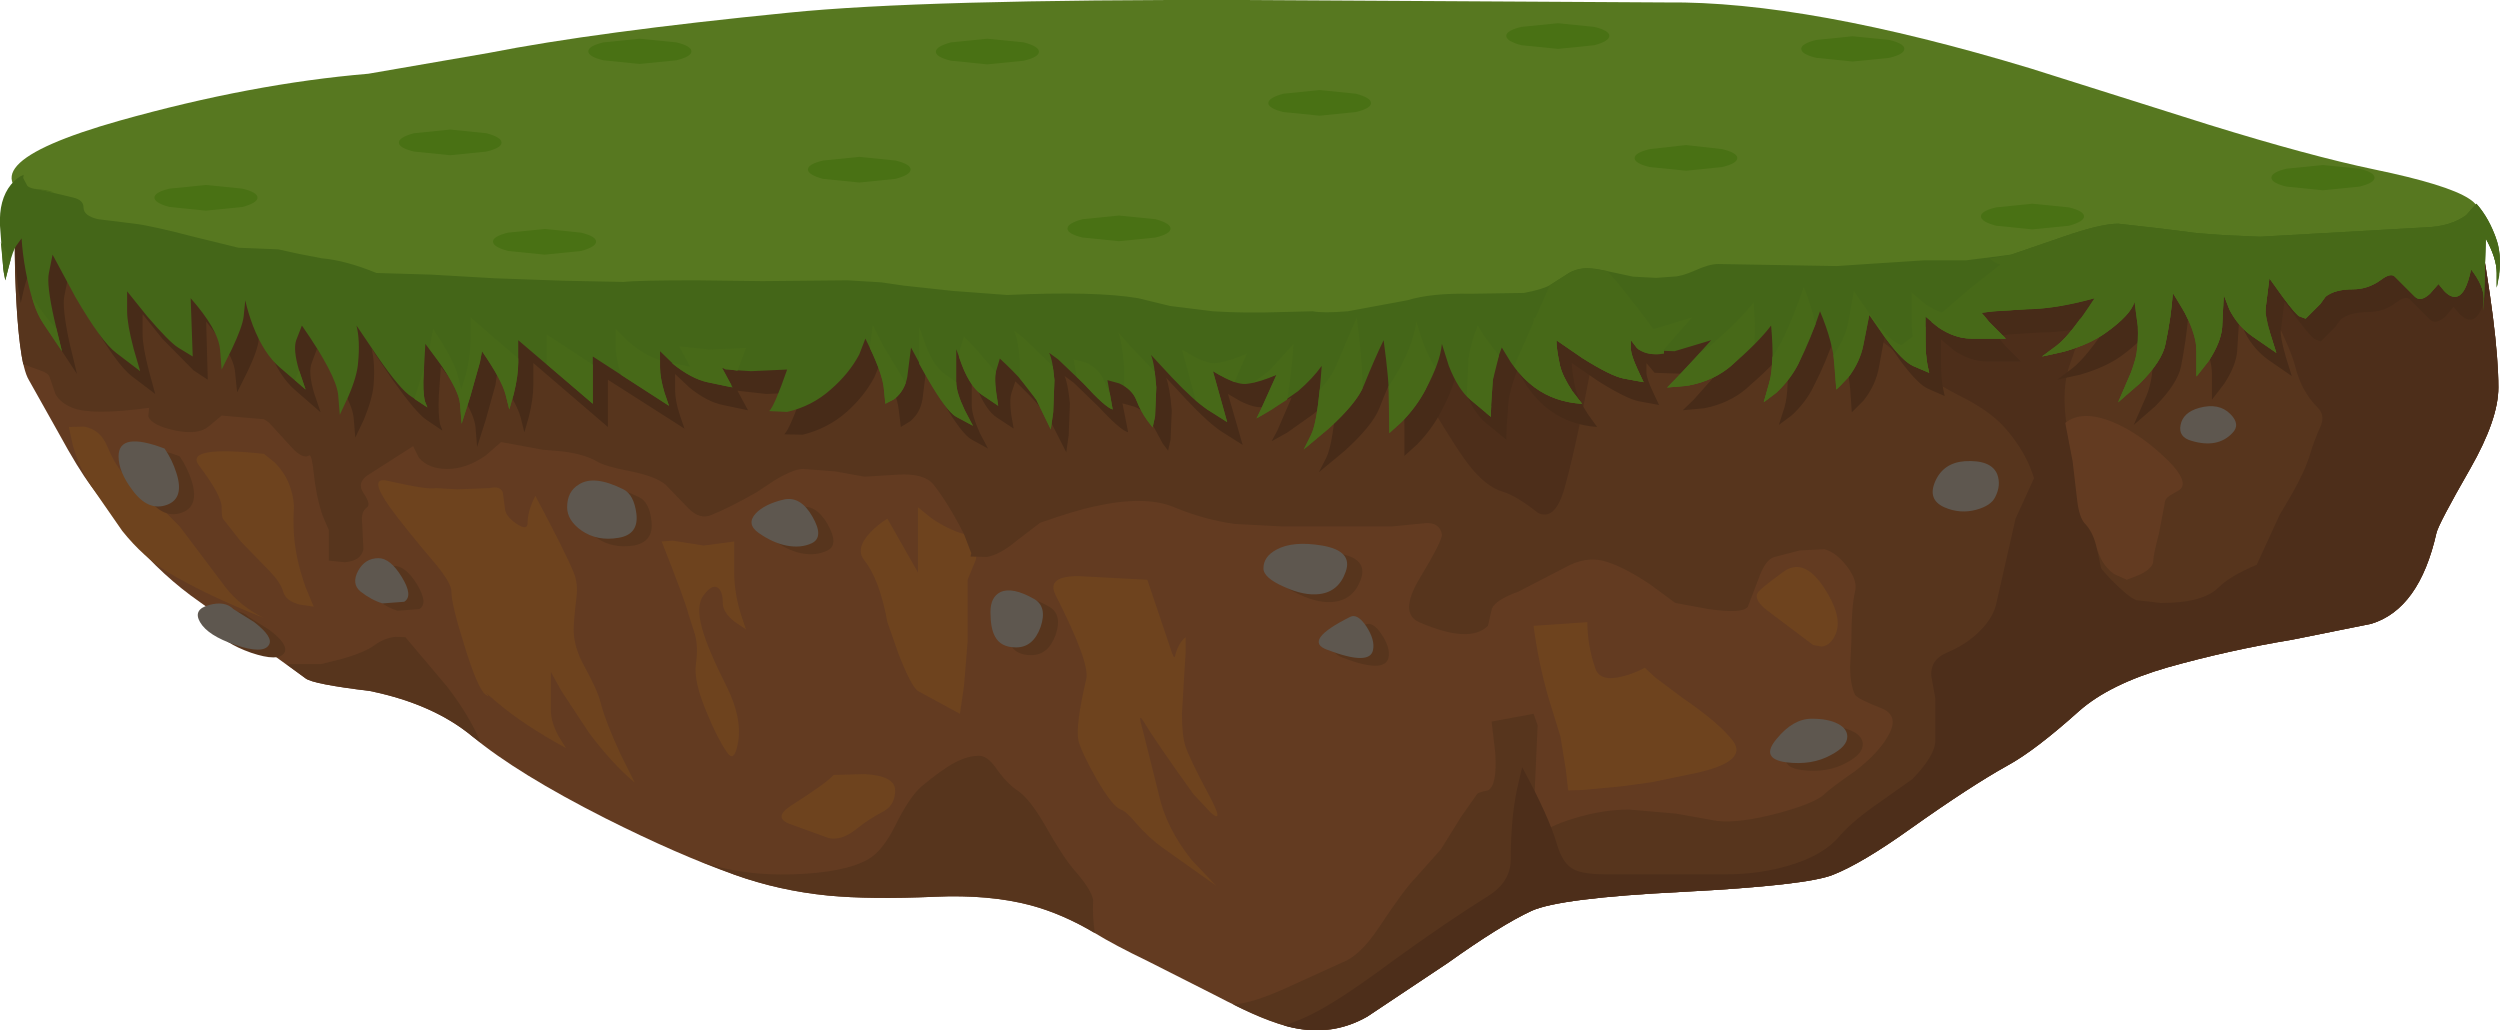 <?xml version="1.0" encoding="UTF-8" standalone="no"?>
<svg xmlns:xlink="http://www.w3.org/1999/xlink" height="126.45px" width="306.8px" xmlns="http://www.w3.org/2000/svg">
  <g transform="matrix(1.0, 0.0, 0.0, 1.0, 0.0, 0.0)">
    <use height="126.45" transform="matrix(1.0, 0.0, 0.0, 1.0, 0.0, 0.0)" width="306.8" xlink:href="#shape0"/>
  </g>
  <defs>
    <g id="shape0" transform="matrix(1.0, 0.0, 0.0, 1.0, 0.0, 0.0)">
      <path d="M303.9 26.15 Q306.6 40.85 306.6 47.55 306.6 51.45 303.15 57.5 299.25 64.3 299.0 65.4 296.9 74.75 291.0 76.55 L281.3 78.5 Q273.45 79.8 266.0 81.9 258.9 83.95 255.15 87.25 249.75 92.1 246.35 93.95 241.85 96.45 234.45 101.7 228.5 105.95 224.95 107.35 221.75 108.65 206.45 109.45 191.35 110.2 187.9 111.8 184.15 113.55 177.7 118.15 L167.8 124.75 Q163.55 127.2 158.6 126.1 155.25 125.35 149.05 122.1 L140.85 117.95 Q136.8 116.0 134.35 114.5 130.4 112.15 126.5 111.1 121.45 109.75 114.7 110.05 106.85 110.4 101.6 109.9 95.6 109.3 90.15 107.35 83.3 104.95 74.25 100.4 63.5 94.95 58.0 90.4 53.2 86.4 45.4 84.8 38.4 83.95 37.5 83.25 L24.55 73.9 Q20.0 70.75 16.2 66.25 L11.15 59.6 Q9.6 57.55 7.2 53.15 L3.55 46.65 Q2.2 44.45 1.85 33.25 L1.8 22.55 55.5 21.65 Q111.4 21.0 122.3 22.1 133.2 23.25 219.65 24.8 L303.9 26.15" fill="#633b21" fill-rule="evenodd" stroke="none"/>
      <path d="M16.9 59.9 L19.5 62.05 22.05 64.6 27.7 72.1 Q29.55 74.45 32.4 75.85 25.35 73.05 20.65 70.25 17.6 68.4 15.0 65.15 L11.15 59.6 Q9.75 57.45 8.95 54.7 L8.45 52.4 10.3 52.35 Q12.3 52.7 13.15 54.75 14.05 56.9 15.05 58.05 L16.9 59.9" fill="#6e431e" fill-rule="evenodd" stroke="none"/>
      <path d="M33.7 56.75 Q35.1 58.15 35.65 59.9 36.15 61.4 36.05 62.65 35.95 64.6 36.15 66.45 36.45 69.1 37.5 72.05 L38.5 74.45 36.8 74.2 Q35.05 73.75 34.75 72.6 34.45 71.5 33.05 70.05 L29.55 66.45 27.35 63.65 Q27.2 63.4 27.2 62.25 27.2 60.8 24.4 57.1 22.6 54.65 32.4 55.7 L33.7 56.75" fill="#6e431e" fill-rule="evenodd" stroke="none"/>
      <path d="M60.1 59.9 Q61.35 59.6 61.7 60.4 L61.95 62.25 Q61.95 63.3 63.35 64.25 64.75 65.2 64.75 64.15 64.75 62.7 65.7 60.85 69.45 67.9 70.4 70.25 70.95 71.6 70.75 73.25 70.4 76.2 70.4 77.25 70.4 79.4 71.7 81.75 73.35 84.75 73.7 86.2 74.3 88.55 76.15 92.55 L77.9 96.05 Q75.1 93.7 72.3 89.95 L68.9 84.8 67.6 82.45 67.6 87.15 Q67.6 88.6 68.55 90.35 L69.45 91.8 Q64.3 89.0 61.0 86.2 L59.6 85.0 Q60.3 85.75 59.6 85.25 58.65 84.6 57.0 79.25 55.4 74.2 55.4 72.6 55.4 71.55 53.4 69.15 49.7 64.8 47.85 62.25 45.15 58.45 47.55 59.0 52.6 60.15 53.5 59.9 L56.1 60.05 60.1 59.9" fill="#6e431e" fill-rule="evenodd" stroke="none"/>
      <path d="M86.35 66.95 L90.1 66.45 90.1 70.25 Q90.1 72.6 90.85 75.15 L91.55 77.25 90.15 76.3 Q88.7 75.15 88.7 74.0 88.7 72.5 88.05 72.1 87.35 71.7 86.35 73.05 85.35 74.35 86.2 77.25 86.9 79.75 89.2 84.3 91.05 88.05 90.6 90.95 90.15 93.75 89.2 92.3 88.0 90.55 86.8 87.6 85.1 83.65 85.4 81.5 85.7 79.45 85.3 77.9 L84.5 75.4 Q84.0 73.5 81.2 66.45 L82.55 66.35 86.35 66.95" fill="#6e431e" fill-rule="evenodd" stroke="none"/>
      <path d="M108.9 63.65 L112.65 70.25 112.65 62.25 114.25 63.55 Q116.25 64.95 118.3 65.55 120.35 66.1 119.75 68.7 L118.75 71.15 118.75 78.7 118.3 84.2 117.8 87.6 112.65 84.8 Q111.8 84.2 110.25 80.2 L108.9 76.35 Q107.95 71.15 106.1 68.8 104.9 67.35 106.8 65.35 107.75 64.35 108.9 63.65" fill="#6e431e" fill-rule="evenodd" stroke="none"/>
      <path d="M102.3 95.1 L106.1 95.0 Q109.85 95.2 109.85 97.0 109.85 98.7 108.55 99.5 106.55 100.55 105.15 101.7 103.3 103.2 101.7 102.85 L97.15 101.2 Q94.7 100.4 97.1 98.85 101.5 96.05 102.3 95.1" fill="#6e431e" fill-rule="evenodd" stroke="none"/>
      <path d="M129.55 73.05 Q128.35 70.7 132.35 70.7 L140.8 71.15 143.65 79.6 Q144.1 81.05 144.2 80.5 144.6 78.9 145.5 78.2 L145.5 80.1 145.3 83.3 145.05 87.6 Q145.05 90.2 145.45 91.5 145.95 93.05 148.3 97.45 150.35 101.25 148.6 99.75 L146.45 97.45 Q141.75 90.9 140.35 88.55 139.55 87.25 140.25 89.65 L142.2 97.45 Q143.1 101.6 146.25 105.55 L149.25 108.7 142.7 104.05 Q140.95 102.8 139.4 101.0 138.2 99.55 137.55 99.35 136.55 99.0 134.6 95.65 132.8 92.5 132.35 90.9 131.95 89.15 133.3 83.35 133.8 81.4 129.55 73.05" fill="#6e431e" fill-rule="evenodd" stroke="none"/>
      <path d="M195.75 81.95 Q196.3 83.75 199.15 83.0 200.55 82.65 201.85 81.95 L203.15 83.15 206.55 85.7 Q210.95 88.7 212.65 90.9 214.75 93.65 207.0 95.1 L202.65 96.0 199.0 96.5 194.15 96.95 192.45 97.0 192.15 94.4 191.5 90.4 190.05 85.7 Q188.8 81.4 188.2 76.8 L194.8 76.35 Q194.8 79.15 195.75 81.95" fill="#6e431e" fill-rule="evenodd" stroke="none"/>
      <path d="M218.75 70.25 Q221.3 68.3 223.8 72.05 226.15 75.6 225.3 77.75 224.7 79.2 223.55 79.35 L222.5 79.15 216.85 74.9 Q215.2 73.6 215.7 72.75 216.0 72.25 218.75 70.25" fill="#6e431e" fill-rule="evenodd" stroke="none"/>
      <path d="M303.9 26.15 Q306.6 40.85 306.6 47.55 306.6 51.45 303.15 57.5 299.25 64.3 299.0 65.4 296.9 74.75 291.0 76.55 L281.3 78.5 Q273.45 79.8 266.0 81.9 258.9 83.95 255.15 87.25 249.75 92.1 246.35 93.95 241.85 96.45 234.45 101.7 228.5 105.95 224.95 107.35 221.75 108.65 206.45 109.45 191.35 110.2 187.9 111.8 184.15 113.55 177.7 118.15 L167.8 124.75 Q163.95 126.95 159.65 126.3 156.3 125.8 151.3 123.25 153.55 123.2 158.05 121.15 L164.75 118.1 Q166.9 117.3 169.2 113.85 172.35 109.1 173.65 107.8 L176.85 104.2 179.3 100.25 181.3 97.4 Q181.55 97.2 182.6 97.0 183.75 96.4 183.5 92.4 L183.05 88.55 188.2 87.6 188.7 89.0 188.35 96.85 Q187.9 103.45 188.7 102.6 189.85 101.45 193.1 100.45 196.65 99.35 199.95 99.35 L205.7 99.85 210.75 100.75 Q213.45 101.05 218.2 99.8 222.8 98.55 223.9 97.45 224.6 96.75 227.7 94.6 230.75 92.25 231.9 89.95 233.0 87.75 230.85 86.9 227.9 85.75 227.65 85.25 227.05 84.05 227.05 81.8 L227.2 78.7 Q227.2 74.45 227.65 72.6 228.0 71.25 226.65 69.5 225.35 67.8 223.9 67.4 L220.85 67.55 217.8 68.35 Q216.65 68.6 215.8 71.05 L214.5 74.45 Q213.9 75.35 209.7 74.75 L205.6 74.0 202.55 71.75 Q199.05 69.4 196.65 68.8 194.45 68.3 192.05 69.65 L186.35 72.6 Q183.3 73.7 183.05 74.85 L182.6 76.8 Q180.35 79.05 174.15 76.35 171.7 75.25 174.15 71.1 177.1 66.2 176.95 65.55 176.65 64.1 174.95 64.2 L170.85 64.6 157.25 64.6 151.55 64.3 Q147.85 63.8 144.1 62.25 140.55 60.75 134.3 62.15 132.1 62.6 127.65 64.15 L124.9 66.25 Q122.7 68.1 121.1 68.35 L119.1 68.3 119.2 67.9 118.3 65.55 Q116.4 61.8 114.55 59.45 113.4 58.05 110.15 58.25 L106.1 58.5 102.5 57.85 98.55 57.55 Q97.4 57.55 95.05 58.95 L92.95 60.35 Q89.65 62.25 87.3 63.2 85.9 63.8 84.5 62.4 L81.65 59.45 Q80.4 58.45 77.45 57.85 74.25 57.25 73.2 56.6 71.75 55.75 69.05 55.4 L66.65 55.2 61.5 54.25 59.6 55.9 Q57.25 57.55 54.9 57.55 52.55 57.55 51.4 56.15 L50.7 54.75 45.55 58.05 Q43.65 59.1 44.6 60.5 45.55 61.9 45.05 62.25 44.25 62.8 44.45 64.3 L44.6 67.4 Q44.3 68.85 42.3 69.0 L40.35 68.8 40.35 65.05 39.6 63.3 Q38.8 60.95 38.5 58.05 38.25 55.7 37.95 55.9 37.1 56.4 35.65 54.75 L33.0 51.85 32.4 51.45 27.2 51.0 25.65 52.3 Q24.4 53.4 21.6 52.85 18.65 52.25 18.2 51.1 L18.3 50.05 Q11.25 51.0 8.9 50.05 7.4 49.45 6.8 48.35 L6.1 46.3 Q5.95 45.8 5.05 45.5 L2.85 44.7 Q2.0 40.75 1.8 31.25 L1.8 22.55 55.5 21.65 Q111.4 21.0 122.3 22.1 133.2 23.25 219.65 24.8 L303.9 26.15" fill="#57351d" fill-rule="evenodd" stroke="none"/>
      <path d="M37.5 83.25 L35.15 81.5 39.4 81.5 42.0 80.85 Q44.8 80.05 46.0 79.15 47.15 78.3 48.55 78.15 L49.75 78.2 54.9 84.3 Q57.65 87.9 59.0 91.15 L58.0 90.4 Q53.2 86.4 45.4 84.8 38.4 83.95 37.5 83.25" fill="#57351d" fill-rule="evenodd" stroke="none"/>
      <path d="M120.15 92.75 Q121.15 92.75 122.15 94.15 123.55 96.15 124.85 97.0 126.35 98.0 128.2 101.2 130.45 105.2 131.9 106.85 133.95 109.2 134.15 110.45 134.05 112.35 134.35 114.5 130.4 112.15 126.5 111.1 121.45 109.75 114.7 110.05 106.85 110.4 101.6 109.9 95.6 109.3 90.15 107.35 L85.0 105.35 Q90.35 107.5 97.25 107.3 103.65 107.1 106.55 105.45 108.3 104.45 109.85 101.35 111.6 97.8 113.1 96.5 115.55 94.45 117.15 93.6 118.75 92.75 120.15 92.75" fill="#57351d" fill-rule="evenodd" stroke="none"/>
      <path d="M303.9 26.15 Q306.6 40.85 306.6 47.55 306.6 51.45 303.15 57.5 299.25 64.3 299.0 65.4 296.9 74.75 291.0 76.55 L281.3 78.5 Q273.45 79.8 266.0 81.9 258.9 83.95 255.15 87.25 249.75 92.1 246.35 93.95 241.85 96.45 234.45 101.7 228.5 105.95 224.95 107.35 221.75 108.65 206.45 109.45 191.35 110.2 187.9 111.8 184.15 113.55 177.7 118.15 L167.8 124.75 Q163.15 127.4 157.55 125.85 160.25 125.05 163.5 123.05 166.25 121.4 171.3 117.65 177.45 113.2 182.95 109.75 185.4 108.05 185.4 105.45 185.4 99.95 186.35 96.05 L186.8 94.15 Q190.1 100.25 191.05 103.55 191.75 105.95 193.05 106.65 194.2 107.3 197.15 107.3 L211.7 107.3 Q215.95 107.3 219.6 106.2 223.8 104.95 225.75 102.6 227.4 100.7 230.75 98.4 L234.7 95.6 Q237.5 92.7 237.5 90.9 L237.5 85.7 237.0 82.9 Q236.9 80.95 238.9 80.1 241.4 79.05 243.0 77.4 244.65 75.75 245.0 74.0 L247.35 63.65 249.7 58.5 253.35 63.8 Q257.35 69.4 259.1 71.15 261.1 73.2 262.15 73.65 L265.2 74.0 Q270.35 74.0 272.25 72.1 273.65 70.7 276.95 69.3 L279.75 63.2 281.25 60.65 Q282.9 57.75 283.5 55.7 284.0 54.05 284.85 52.15 285.3 50.9 284.45 50.05 282.4 48.0 281.65 44.9 281.15 43.0 279.3 39.25 L277.9 35.95 279.3 34.55 Q280.95 33.15 282.1 33.15 283.3 33.15 291.75 29.9 L299.95 26.6 300.25 26.1 303.9 26.15" fill="#4d2e1a" fill-rule="evenodd" stroke="none"/>
      <path d="M196.65 37.35 Q193.85 53.35 192.0 59.9 190.85 63.95 188.75 62.95 186.1 60.85 184.45 60.35 182.3 59.75 180.1 56.85 179.0 55.45 176.0 50.5 174.05 47.25 169.75 45.5 166.55 44.2 159.6 43.0 154.6 42.15 175.15 39.65 L196.65 37.35 208.0 31.0 Q220.55 24.45 226.7 23.3 232.8 22.15 241.0 23.6 245.35 24.35 251.1 25.65 253.95 25.95 256.0 28.85 257.7 31.25 257.7 33.15 257.7 34.25 256.5 37.6 L253.95 44.9 Q252.75 48.45 254.0 54.35 L257.25 66.95 Q258.7 73.1 258.1 75.1 L257.55 75.85 257.25 75.85 253.75 70.0 Q250.2 63.9 250.2 62.7 250.2 57.15 245.95 52.4 244.15 50.4 240.55 48.6 236.25 46.45 232.35 43.0 227.4 38.65 218.2 37.7 214.6 37.35 196.65 37.35" fill="#4d2e1a" fill-rule="evenodd" stroke="none"/>
      <path d="M163.8 73.85 Q161.9 74.1 159.45 72.95 156.95 71.85 156.95 70.7 156.95 69.25 158.55 68.4 160.55 67.3 164.15 67.9 167.95 68.5 167.0 71.1 166.15 73.5 163.8 73.85" fill="#57351d" fill-rule="evenodd" stroke="none"/>
      <path d="M167.55 76.65 Q168.45 76.2 169.55 77.85 170.65 79.5 170.4 80.7 169.95 82.7 164.75 80.7 161.75 79.55 167.55 76.65" fill="#57351d" fill-rule="evenodd" stroke="none"/>
      <path d="M247.0 59.15 Q247.5 60.45 246.75 61.95 246.2 63.05 244.45 63.5 L240.5 63.2 Q238.35 62.25 239.4 60.0 240.4 57.7 243.0 57.55 246.25 57.35 247.0 59.15" fill="#57351d" fill-rule="evenodd" stroke="none"/>
      <path d="M271.8 51.0 Q274.15 50.35 275.55 51.75 276.9 53.05 275.85 54.1 274.0 56.0 270.85 55.05 269.15 54.6 269.45 53.05 269.8 51.5 271.8 51.0" fill="#57351d" fill-rule="evenodd" stroke="none"/>
      <path d="M123.95 79.05 Q123.45 78.05 123.45 76.0 123.45 74.2 124.7 73.6 126.15 72.95 128.75 74.45 130.4 75.4 129.55 77.9 128.65 80.4 126.55 80.4 124.65 80.4 123.95 79.05" fill="#57351d" fill-rule="evenodd" stroke="none"/>
      <path d="M98.1 62.25 Q100.1 61.8 101.55 64.3 103.0 66.85 101.55 67.55 100.15 68.25 98.35 67.9 96.65 67.55 94.95 66.3 93.45 65.2 94.65 63.95 95.7 62.8 98.1 62.25" fill="#57351d" fill-rule="evenodd" stroke="none"/>
      <path d="M78.4 61.0 Q79.7 61.6 79.95 63.95 80.25 66.5 77.75 66.95 75.15 67.35 73.2 66.0 71.5 64.75 71.5 63.2 71.5 61.25 72.95 60.4 74.8 59.2 78.4 61.0" fill="#57351d" fill-rule="evenodd" stroke="none"/>
      <path d="M30.5 75.7 L33.05 77.3 Q35.45 79.1 34.9 80.1 34.2 81.25 30.8 80.1 27.4 78.9 26.45 77.25 25.55 75.75 27.55 75.2 29.5 74.7 30.5 75.7" fill="#57351d" fill-rule="evenodd" stroke="none"/>
      <path d="M48.35 69.45 Q49.8 69.45 51.2 71.75 52.6 74.1 51.45 74.75 L48.8 74.95 Q47.45 74.55 46.15 73.5 45.0 72.55 45.85 71.0 46.7 69.45 48.35 69.45" fill="#57351d" fill-rule="evenodd" stroke="none"/>
      <path d="M22.05 56.0 Q23.0 57.4 23.5 58.95 24.5 62.1 22.35 62.9 20.1 63.75 18.1 61.1 16.4 58.85 16.4 56.95 16.4 53.85 22.05 56.0" fill="#57351d" fill-rule="evenodd" stroke="none"/>
      <path d="M224.2 89.15 Q226.3 89.15 227.45 89.8 228.6 90.4 228.6 91.35 228.6 92.55 226.6 93.6 224.25 94.9 221.1 94.5 217.9 94.05 219.95 91.6 221.95 89.15 224.2 89.15" fill="#57351d" fill-rule="evenodd" stroke="none"/>
      <path d="M161.95 72.9 Q160.05 73.15 157.55 72.0 155.05 70.9 155.05 69.75 155.05 68.3 156.65 67.45 158.65 66.35 162.25 66.95 166.05 67.6 165.15 70.15 164.3 72.6 161.95 72.9" fill="#5e574f" fill-rule="evenodd" stroke="none"/>
      <path d="M165.7 75.7 Q166.6 75.25 167.7 76.9 168.75 78.55 168.5 79.75 168.15 81.75 162.9 79.75 159.8 78.65 165.7 75.7" fill="#5e574f" fill-rule="evenodd" stroke="none"/>
      <path d="M241.1 56.6 Q244.35 56.4 245.1 58.2 245.6 59.55 244.85 61.0 244.35 62.05 242.55 62.55 240.55 63.1 238.6 62.25 236.5 61.3 237.5 59.05 238.5 56.8 241.1 56.6" fill="#5e574f" fill-rule="evenodd" stroke="none"/>
      <path d="M269.9 50.05 Q272.3 49.4 273.7 50.8 275.0 52.1 273.95 53.15 272.15 55.05 268.95 54.1 267.3 53.65 267.6 52.15 267.9 50.6 269.9 50.05" fill="#5e574f" fill-rule="evenodd" stroke="none"/>
      <path d="M122.1 78.1 Q121.55 77.1 121.55 75.1 121.55 73.25 122.8 72.65 124.25 72.0 126.9 73.5 128.55 74.45 127.7 76.95 126.8 79.45 124.7 79.45 122.8 79.45 122.1 78.1" fill="#5e574f" fill-rule="evenodd" stroke="none"/>
      <path d="M96.2 61.3 Q98.25 60.85 99.7 63.4 101.15 65.9 99.65 66.65 98.3 67.3 96.5 66.95 94.8 66.6 93.1 65.4 91.55 64.3 92.75 63.0 93.85 61.85 96.2 61.3" fill="#5e574f" fill-rule="evenodd" stroke="none"/>
      <path d="M76.5 60.05 Q77.8 60.7 78.1 63.05 78.4 65.6 75.9 66.0 73.3 66.45 71.35 65.1 69.6 63.85 69.6 62.25 69.6 60.3 71.05 59.45 72.9 58.25 76.5 60.05" fill="#5e574f" fill-rule="evenodd" stroke="none"/>
      <path d="M28.65 74.75 L31.2 76.35 Q33.6 78.2 33.0 79.15 32.3 80.3 28.9 79.15 25.5 78.0 24.55 76.35 23.65 74.8 25.65 74.25 27.6 73.7 28.65 74.75" fill="#5e574f" fill-rule="evenodd" stroke="none"/>
      <path d="M46.45 68.5 Q47.9 68.5 49.3 70.8 50.75 73.15 49.6 73.85 L46.95 74.05 Q45.6 73.65 44.25 72.6 43.1 71.65 43.95 70.05 44.8 68.5 46.45 68.5" fill="#5e574f" fill-rule="evenodd" stroke="none"/>
      <path d="M20.2 55.05 Q21.15 56.45 21.65 58.05 22.65 61.15 20.5 61.95 18.2 62.8 16.25 60.15 14.55 57.9 14.55 56.0 14.55 52.9 20.2 55.05" fill="#5e574f" fill-rule="evenodd" stroke="none"/>
      <path d="M222.35 88.2 Q224.4 88.2 225.6 88.85 226.7 89.45 226.7 90.4 226.7 91.6 224.7 92.65 222.35 93.95 219.2 93.55 215.95 93.1 218.05 90.65 220.05 88.2 222.35 88.2" fill="#5e574f" fill-rule="evenodd" stroke="none"/>
      <path d="M254.9 61.3 L254.35 56.6 253.45 51.9 Q255.5 50.25 259.3 51.8 262.75 53.25 266.15 56.6 268.65 59.15 267.5 60.1 L266.3 60.8 Q265.65 61.2 265.65 61.8 L264.95 65.45 Q264.25 68.15 264.25 68.8 264.25 69.7 262.65 70.5 L261.0 71.15 259.45 70.45 Q257.8 69.3 257.25 66.95 256.8 65.25 255.9 64.3 255.15 63.55 254.9 61.3" fill="#633b21" fill-rule="evenodd" stroke="none"/>
      <path d="M96.85 1.55 Q113.15 -0.1 152.7 0.0 L204.5 0.3 Q221.75 0.1 249.2 8.4 L271.05 15.3 Q283.5 19.15 291.4 20.8 309.25 24.5 302.05 27.7 295.55 30.6 278.15 30.6 L247.45 32.5 213.25 35.05 174.85 38.65 Q150.95 41.1 135.85 39.5 L105.4 36.75 79.6 35.95 Q62.5 35.95 41.6 33.3 17.2 30.15 5.35 25.25 -5.8 20.6 14.7 14.8 30.9 10.25 45.2 9.05 L59.95 6.5 Q73.15 3.9 96.85 1.55" fill="#577820" fill-rule="evenodd" stroke="none"/>
      <path d="M83.0 5.2 Q84.85 5.65 84.85 6.3 84.85 6.95 83.0 7.4 L78.5 7.85 74.05 7.4 Q72.2 6.95 72.2 6.3 72.2 5.65 74.05 5.2 L78.5 4.75 83.0 5.2" fill="#497114" fill-rule="evenodd" stroke="none"/>
      <path d="M31.6 24.25 Q31.6 24.9 29.75 25.4 L25.25 25.85 20.8 25.4 Q18.95 24.9 18.95 24.25 18.95 23.6 20.8 23.15 L25.25 22.7 29.75 23.15 Q31.6 23.6 31.6 24.25" fill="#497114" fill-rule="evenodd" stroke="none"/>
      <path d="M121.15 4.75 L125.65 5.2 Q127.5 5.7 127.5 6.35 127.5 7.0 125.65 7.45 L121.15 7.9 116.7 7.45 Q114.85 7.0 114.85 6.35 114.85 5.7 116.7 5.2 L121.15 4.75" fill="#497114" fill-rule="evenodd" stroke="none"/>
      <path d="M111.75 20.8 Q111.75 21.45 109.9 21.95 L105.45 22.4 101.0 21.95 Q99.15 21.45 99.15 20.8 99.15 20.15 101.0 19.7 L105.45 19.25 109.9 19.7 Q111.75 20.15 111.75 20.8" fill="#497114" fill-rule="evenodd" stroke="none"/>
      <path d="M161.95 11.05 L166.4 11.5 Q168.25 12.0 168.25 12.65 168.25 13.3 166.4 13.75 L161.95 14.2 157.5 13.75 Q155.65 13.3 155.65 12.65 155.65 12.0 157.5 11.5 L161.95 11.05" fill="#497114" fill-rule="evenodd" stroke="none"/>
      <path d="M61.55 17.5 Q61.55 18.15 59.7 18.6 L55.25 19.05 50.8 18.6 Q48.95 18.15 48.95 17.5 48.95 16.85 50.8 16.35 L55.25 15.9 59.7 16.35 Q61.55 16.85 61.55 17.5" fill="#497114" fill-rule="evenodd" stroke="none"/>
      <path d="M73.15 29.65 Q73.15 30.3 71.3 30.8 L66.85 31.25 62.35 30.8 Q60.5 30.3 60.5 29.65 60.5 29.0 62.35 28.55 L66.85 28.1 71.3 28.55 Q73.15 29.0 73.15 29.65" fill="#497114" fill-rule="evenodd" stroke="none"/>
      <path d="M143.65 28.05 Q143.65 28.7 141.8 29.15 L137.3 29.6 132.85 29.15 Q131.0 28.7 131.0 28.05 131.0 27.4 132.85 26.9 L137.3 26.45 141.8 26.9 Q143.65 27.4 143.65 28.05" fill="#497114" fill-rule="evenodd" stroke="none"/>
      <path d="M255.75 26.55 Q255.75 27.2 253.9 27.7 L249.4 28.15 244.95 27.7 Q243.1 27.2 243.1 26.55 243.1 25.9 244.95 25.45 L249.4 25.0 253.9 25.45 Q255.75 25.9 255.75 26.55" fill="#497114" fill-rule="evenodd" stroke="none"/>
      <path d="M233.7 6.0 Q233.7 6.65 231.85 7.1 L227.35 7.55 222.9 7.1 Q221.05 6.65 221.05 6.0 221.05 5.35 222.9 4.9 L227.35 4.45 231.85 4.9 Q233.7 5.35 233.7 6.0" fill="#497114" fill-rule="evenodd" stroke="none"/>
      <path d="M285.05 20.25 L289.55 20.7 Q291.4 21.15 291.4 21.8 291.4 22.45 289.55 22.9 L285.05 23.35 280.6 22.9 Q278.75 22.45 278.75 21.8 278.75 21.15 280.6 20.7 L285.05 20.25" fill="#497114" fill-rule="evenodd" stroke="none"/>
      <path d="M202.45 18.3 L206.9 17.8 211.35 18.3 Q213.2 18.75 213.2 19.4 213.2 20.05 211.35 20.5 L206.9 20.95 202.45 20.5 Q200.6 20.05 200.6 19.4 200.6 18.75 202.45 18.3" fill="#497114" fill-rule="evenodd" stroke="none"/>
      <path d="M197.5 4.4 Q197.5 5.05 195.65 5.55 L191.2 6.0 186.7 5.55 Q184.85 5.05 184.85 4.4 184.85 3.75 186.7 3.3 L191.2 2.85 195.65 3.3 Q197.5 3.75 197.5 4.4" fill="#497114" fill-rule="evenodd" stroke="none"/>
      <path d="M304.45 29.25 L305.55 36.5 305.15 35.85 Q304.45 39.0 303.35 39.2 302.65 39.35 301.8 38.5 L301.1 37.65 300.1 38.85 Q298.9 39.9 298.2 39.2 L295.75 36.75 Q295.25 36.25 294.1 37.1 292.55 38.3 290.6 38.3 288.4 38.3 287.25 39.2 L286.6 40.1 284.8 41.9 284.15 41.65 Q283.75 41.55 282.0 39.25 L280.35 37.0 279.9 40.55 Q279.8 41.25 280.5 43.75 L281.25 46.15 278.35 44.15 Q276.55 42.85 275.5 40.8 L274.8 39.0 274.55 43.0 Q274.45 44.8 272.95 47.1 L271.45 49.05 271.45 45.9 Q271.45 43.95 270.0 41.15 L268.55 38.75 Q268.3 41.65 267.65 45.0 267.2 47.1 264.5 49.85 L261.85 52.15 263.4 48.6 Q264.35 46.35 264.2 42.9 L263.85 39.9 Q263.4 41.45 260.3 43.7 258.35 45.1 255.2 46.0 L252.45 46.6 254.25 45.25 Q256.05 43.9 258.95 39.45 254.05 40.8 250.45 40.8 L246.45 41.05 245.1 41.25 246.0 42.35 248.0 44.35 243.75 44.35 Q241.8 44.35 239.8 43.0 L238.2 41.65 238.2 44.55 Q238.2 46.35 238.45 47.65 L238.65 48.6 236.6 47.7 Q235.35 47.15 233.2 44.25 L231.25 41.45 230.6 45.0 Q230.2 47.25 228.7 49.15 L227.25 50.6 227.05 47.7 Q226.8 44.8 225.25 41.0 224.15 44.35 222.55 47.45 221.6 49.4 219.85 51.0 L218.3 52.15 219.0 49.95 Q219.65 47.7 219.2 42.8 217.65 44.8 214.3 47.7 212.2 49.5 209.15 50.1 L206.5 50.35 207.85 49.05 211.85 44.55 207.4 45.9 203.05 45.75 202.05 44.55 202.05 45.7 Q202.05 46.4 202.85 48.1 L203.6 49.7 201.15 49.25 Q199.6 48.95 196.1 46.75 L192.9 44.55 Q192.9 45.7 193.35 47.7 193.65 48.95 194.85 50.8 L196.0 52.4 Q192.65 52.15 190.2 50.35 188.65 49.25 187.3 47.25 L186.2 45.45 Q185.3 47.7 185.1 49.5 L184.9 52.4 184.85 53.95 182.4 51.95 Q180.85 50.7 179.7 47.75 L178.85 45.0 Q178.6 47.25 176.8 50.6 175.7 52.7 173.9 54.55 L172.35 55.95 172.35 52.4 Q172.35 49.7 171.7 44.55 170.55 46.8 169.25 50.15 168.4 52.25 165.05 55.3 L161.85 57.95 162.75 56.2 Q163.65 54.4 164.1 47.7 163.0 49.25 161.2 50.8 L157.95 53.1 156.05 54.15 156.75 52.85 158.5 48.8 Q156.5 49.7 154.95 49.95 154.0 50.1 152.25 49.25 L150.7 48.35 152.5 54.6 150.05 53.05 Q148.5 52.1 145.65 49.1 L143.1 46.35 Q143.55 47.45 143.8 50.35 L143.65 53.95 143.35 55.3 142.7 54.45 141.35 51.95 Q140.8 50.55 139.2 49.9 L137.75 49.5 138.45 53.05 Q137.55 52.85 134.85 49.95 L131.75 46.95 130.65 46.15 Q131.05 47.05 131.3 49.5 L131.15 53.4 130.85 55.5 129.05 51.95 Q127.95 49.95 124.6 46.8 L124.15 48.15 Q123.85 49.0 124.1 50.9 L124.4 52.6 122.35 51.25 Q121.1 50.45 120.05 48.0 L119.25 45.7 119.25 49.7 Q119.25 50.95 120.25 53.15 L121.25 55.05 119.25 53.95 Q118.0 53.25 115.7 49.3 L113.65 45.45 113.2 49.05 Q112.9 50.7 111.7 51.7 L110.55 52.4 110.3 50.35 Q110.1 48.35 108.1 44.35 L107.3 46.3 Q106.05 48.65 103.85 50.6 101.55 52.6 98.5 53.35 L96.25 53.3 Q96.95 52.6 98.5 48.15 L94.05 48.35 90.5 47.95 91.8 50.35 88.7 49.7 Q86.75 49.3 84.6 47.55 L82.85 45.9 82.85 47.9 Q82.85 49.2 83.45 51.0 L84.0 52.6 74.6 46.6 74.6 52.4 65.45 44.55 65.45 47.25 Q65.45 48.95 64.9 51.15 L64.35 53.05 63.9 51.25 Q63.45 49.5 61.0 45.9 L60.8 47.25 59.6 51.55 58.55 54.85 58.35 52.4 Q58.1 49.95 54.1 45.0 L53.85 48.6 Q53.75 50.8 54.0 52.05 L54.3 52.85 52.3 51.5 Q51.05 50.65 48.2 46.65 L45.6 42.8 Q46.05 44.55 45.85 47.25 45.7 48.95 44.65 51.5 L43.6 53.7 43.4 51.25 Q43.15 48.8 38.9 42.8 L38.25 44.55 Q37.8 45.7 38.55 48.25 L39.35 50.6 36.25 47.9 Q34.3 46.25 32.95 42.8 32.3 41.05 32.0 39.65 L31.75 41.65 Q31.65 42.95 30.35 45.65 L29.1 48.15 28.85 45.7 Q28.75 44.15 27.0 41.65 L25.3 39.45 25.5 46.6 23.75 45.45 19.95 41.6 17.5 38.55 17.5 41.0 Q17.5 42.55 18.3 45.6 L19.05 48.35 16.15 46.15 Q14.35 44.75 11.15 39.3 L8.35 34.1 7.9 36.3 Q7.6 37.7 8.5 41.95 L9.45 45.9 7.25 42.55 Q5.85 40.45 5.05 36.05 4.65 33.9 4.55 32.1 L3.9 32.95 Q3.45 33.5 2.95 35.4 L2.55 37.2 2.3 35.8 Q2.0 33.7 1.85 30.5 1.75 27.3 3.25 25.45 L4.75 24.25 4.75 24.7 Q4.8 25.2 5.2 25.6 L6.65 26.05 8.55 26.5 10.85 27.05 Q12.15 27.35 12.15 28.3 12.15 29.3 13.95 29.7 L18.4 30.3 25.85 31.9 31.1 33.2 36.0 33.4 38.5 34.0 41.35 34.55 Q44.25 34.75 48.05 36.3 L50.25 36.35 54.75 36.55 58.65 36.85 62.55 37.0 71.0 37.3 78.4 37.45 87.35 37.2 95.4 37.3 105.85 37.2 110.0 37.5 112.75 37.9 118.8 38.55 125.5 39.0 Q136.35 38.5 141.55 39.45 L145.45 40.4 150.7 41.0 Q154.6 41.25 158.95 41.1 L163.0 41.0 Q164.15 41.25 167.3 41.0 171.2 40.7 174.6 39.65 177.5 38.75 182.3 38.9 187.6 39.0 188.85 38.75 191.1 38.35 192.1 37.8 L194.45 36.3 Q195.95 35.5 198.1 35.85 L202.25 36.75 205.15 36.9 207.15 36.75 Q208.15 36.75 209.9 36.0 211.6 35.2 212.75 35.2 L224.35 35.4 227.3 35.45 231.05 35.2 237.95 34.75 243.15 34.75 248.65 34.1 255.1 31.85 Q259.65 30.3 261.85 30.3 L267.15 30.85 271.45 31.4 274.75 31.65 279.25 31.85 289.0 31.4 299.55 30.75 Q302.6 30.65 304.45 29.25" fill="#472b18" fill-rule="evenodd" stroke="none"/>
      <path d="M302.65 26.4 L303.9 25.0 Q305.5 26.8 306.4 29.5 306.95 31.15 306.7 33.4 L306.4 35.3 306.4 33.5 Q306.4 31.7 305.05 29.25 L304.8 38.2 304.8 36.6 Q304.8 35.05 303.25 33.05 302.6 36.2 301.45 36.4 300.75 36.55 299.95 35.7 L299.25 34.85 298.2 36.05 Q297.05 37.1 296.35 36.4 L293.9 33.95 Q293.4 33.45 292.25 34.3 290.65 35.5 288.75 35.5 286.55 35.5 285.4 36.4 L284.75 37.3 282.95 39.1 282.25 38.85 Q281.85 38.75 280.15 36.45 L278.5 34.15 278.05 37.75 Q277.9 38.45 278.6 40.95 L279.35 43.3 276.45 41.3 Q274.65 40.05 273.6 38.0 L272.9 36.2 272.7 40.2 Q272.55 42.0 271.05 44.3 L269.55 46.2 269.55 43.1 Q269.55 41.15 268.1 38.35 L266.65 35.95 Q266.45 38.85 265.75 42.2 265.35 44.3 262.6 47.05 L259.95 49.35 261.5 45.75 Q262.5 43.55 262.35 40.05 L261.95 37.05 Q261.5 38.65 258.4 40.85 256.45 42.25 253.3 43.15 L250.6 43.75 252.35 42.45 Q254.15 41.1 257.05 36.6 252.15 37.95 248.6 37.95 L244.55 38.2 243.2 38.4 244.1 39.5 246.15 41.55 241.9 41.55 Q239.95 41.55 237.9 40.2 L236.3 38.85 236.3 41.75 Q236.3 43.55 236.55 44.85 L236.75 45.75 234.75 44.9 Q233.5 44.35 231.35 41.45 L229.4 38.65 228.7 42.2 Q228.3 44.4 226.8 46.35 L225.35 47.8 225.15 44.9 Q224.95 42.0 223.35 38.2 222.25 41.55 220.7 44.65 219.7 46.6 218.0 48.2 L216.45 49.35 217.1 47.1 Q217.8 44.9 217.35 39.95 215.8 42.0 212.45 44.9 210.35 46.7 207.25 47.3 L204.6 47.55 205.95 46.2 210.0 41.75 205.5 43.1 201.15 42.95 200.15 41.75 200.15 42.85 Q200.15 43.55 200.95 45.3 L201.7 46.9 199.25 46.45 Q197.7 46.15 194.2 43.95 L191.0 41.75 Q191.0 42.85 191.45 44.9 191.75 46.15 192.95 48.0 L194.15 49.55 Q190.8 49.35 188.35 47.55 186.8 46.45 185.4 44.45 L184.3 42.65 Q183.4 44.9 183.2 46.65 L183.0 49.6 182.95 51.15 180.5 49.1 Q178.95 47.85 177.8 44.9 L176.95 42.2 Q176.75 44.45 174.95 47.8 173.85 49.9 172.05 51.75 L170.5 53.15 170.5 49.55 Q170.5 46.9 169.8 41.75 168.7 44.0 167.35 47.35 166.5 49.45 163.15 52.5 L160.0 55.15 160.9 53.35 Q161.75 51.55 162.2 44.9 161.1 46.45 159.3 48.0 L156.1 50.25 154.2 51.35 154.85 50.0 156.65 46.0 Q154.65 46.9 153.05 47.1 152.1 47.25 150.35 46.4 L148.85 45.55 150.6 51.8 148.15 50.25 Q146.6 49.25 143.8 46.3 L141.25 43.55 Q141.7 44.65 141.9 47.55 L141.75 51.1 141.45 52.45 140.8 51.6 Q140.0 50.5 139.45 49.1 138.9 47.75 137.35 47.05 L135.9 46.65 136.55 50.25 Q135.65 50.0 133.0 47.1 L129.85 44.1 128.75 43.3 Q129.2 44.2 129.4 46.65 L129.25 50.6 128.95 52.7 127.2 49.1 Q126.05 47.1 122.7 44.0 L122.3 45.35 Q122.0 46.15 122.25 48.05 L122.5 49.8 120.5 48.45 Q119.25 47.6 118.2 45.15 L117.35 42.85 117.35 46.9 Q117.35 48.15 118.4 50.35 L119.4 52.25 117.35 51.15 Q116.1 50.45 113.85 46.45 L111.8 42.65 111.35 46.2 Q111.05 47.9 109.85 48.9 L108.65 49.55 108.45 47.55 Q108.2 45.55 106.2 41.55 L105.45 43.5 Q104.2 45.85 101.95 47.8 99.65 49.85 96.6 50.55 L94.4 50.45 Q95.05 49.8 96.6 45.35 L92.15 45.55 89.05 45.35 88.6 45.1 89.9 47.55 86.8 46.9 Q84.85 46.45 82.7 44.75 L81.0 43.1 81.0 45.1 Q81.0 46.35 81.55 48.2 L82.1 49.8 72.75 43.75 72.75 49.55 63.6 41.75 63.6 44.45 Q63.6 46.1 63.05 48.35 L62.5 50.25 62.05 48.45 Q61.6 46.65 59.15 43.1 L58.9 44.45 57.7 48.7 56.65 52.0 56.45 49.55 Q56.35 48.0 54.25 44.95 L52.2 42.2 52.0 45.75 Q51.85 48.0 52.15 49.25 L52.45 50.0 50.45 48.65 Q49.15 47.85 46.35 43.8 L43.75 39.95 Q44.2 41.75 43.95 44.45 43.85 46.1 42.75 48.65 L41.7 50.9 41.5 48.45 Q41.25 46.0 37.05 39.95 L36.35 41.75 Q35.95 42.9 36.7 45.45 L37.5 47.8 34.35 45.1 Q32.4 43.45 31.05 40.0 30.4 38.25 30.1 36.85 L29.9 38.85 Q29.75 40.1 28.45 42.85 L27.2 45.35 27.0 42.85 Q26.75 40.4 23.4 36.6 L23.65 43.75 21.85 42.65 Q20.75 41.95 18.05 38.8 L15.6 35.75 15.6 38.2 Q15.6 39.75 16.4 42.8 L17.2 45.55 14.25 43.3 Q12.45 41.95 9.25 36.45 L6.45 31.25 6.0 33.5 Q5.7 34.9 6.65 39.15 L7.6 43.1 5.35 39.75 Q3.95 37.65 3.15 33.25 2.75 31.05 2.65 29.25 L2.0 30.15 Q1.6 30.7 1.1 32.6 L0.65 34.4 0.4 33.0 0.0 27.7 Q-0.15 24.5 1.35 22.65 2.1 21.75 2.9 21.45 L2.85 21.85 3.35 22.8 Q3.7 23.15 4.75 23.25 L6.7 23.7 9.0 24.25 Q10.25 24.55 10.25 25.45 10.25 26.5 12.05 26.9 L16.5 27.45 Q18.6 27.7 23.95 29.1 L29.25 30.4 34.15 30.6 36.65 31.15 39.5 31.7 Q42.4 31.95 46.2 33.5 L52.9 33.7 60.7 34.15 69.1 34.45 76.55 34.6 Q78.3 34.4 85.45 34.4 L93.55 34.5 104.0 34.4 108.15 34.65 110.9 35.05 116.9 35.7 123.6 36.2 Q134.45 35.7 139.7 36.6 L143.6 37.55 148.85 38.2 Q152.7 38.45 157.1 38.3 L161.1 38.2 Q162.35 38.45 165.4 38.2 L172.7 36.85 Q175.65 35.95 180.45 36.05 L187.0 35.95 Q189.2 35.55 190.2 35.0 L192.55 33.5 Q194.05 32.65 196.2 33.05 L200.4 33.95 203.25 34.1 205.3 33.95 Q206.3 33.95 208.0 33.2 209.75 32.4 210.85 32.4 L222.45 32.6 225.4 32.65 229.15 32.4 236.1 31.95 241.25 31.95 246.8 31.25 253.2 29.05 Q257.8 27.45 259.95 27.45 L265.25 28.05 269.55 28.6 272.85 28.85 277.35 29.05 297.65 27.9 Q300.75 27.8 302.65 26.4" fill="#446618" fill-rule="evenodd" stroke="none"/>
      <path d="M135.45 46.65 L136.2 48.3 136.55 50.25 Q135.65 50.0 133.0 47.1 L132.15 46.25 131.75 44.1 133.25 44.5 Q134.85 45.2 135.45 46.65" fill="#476918" fill-rule="evenodd" stroke="none"/>
      <path d="M141.7 45.6 L141.9 47.55 141.75 51.1 141.45 52.45 140.8 51.6 Q140.0 50.5 139.45 49.1 139.1 48.1 137.95 47.35 L137.95 45.0 Q137.7 42.0 137.25 40.8 L138.65 42.4 141.7 45.6" fill="#476918" fill-rule="evenodd" stroke="none"/>
      <path d="M52.0 45.75 Q51.85 48.0 52.15 49.25 L52.45 50.0 50.85 48.95 52.05 45.15 52.0 45.75" fill="#476918" fill-rule="evenodd" stroke="none"/>
      <path d="M63.6 44.0 L63.6 44.45 Q63.6 46.1 63.05 48.35 L62.5 50.25 62.05 48.45 Q61.6 46.65 59.15 43.1 L58.9 44.45 57.7 48.7 56.65 52.0 56.45 49.55 Q56.25 47.5 52.7 42.8 L53.15 40.35 Q55.65 44.1 56.15 45.95 L56.6 47.8 57.2 45.85 Q57.75 43.5 57.75 41.75 L57.75 38.95 63.6 44.0" fill="#476918" fill-rule="evenodd" stroke="none"/>
      <path d="M89.75 47.25 L89.65 47.5 86.8 46.9 Q84.85 46.5 82.45 44.55 L84.7 45.0 83.35 42.5 87.0 42.9 91.55 42.7 90.5 45.5 88.6 45.15 89.75 47.25" fill="#476918" fill-rule="evenodd" stroke="none"/>
      <path d="M72.75 49.55 L67.1 44.7 67.1 41.05 72.75 44.75 72.75 49.55" fill="#476918" fill-rule="evenodd" stroke="none"/>
      <path d="M122.2 45.65 Q122.0 46.55 122.25 48.25 L122.5 49.8 120.5 48.45 Q118.85 47.35 117.7 43.85 117.7 43.15 117.85 42.7 L118.3 41.3 119.7 42.75 122.2 45.65" fill="#476918" fill-rule="evenodd" stroke="none"/>
      <path d="M129.2 45.0 L129.4 46.65 129.25 50.6 128.95 52.7 127.2 49.1 125.15 46.45 125.15 44.1 Q124.9 41.5 124.45 40.6 L125.6 41.45 128.8 44.55 129.2 45.0" fill="#476918" fill-rule="evenodd" stroke="none"/>
      <path d="M112.8 44.65 L112.8 40.1 113.65 42.5 Q114.7 45.1 116.0 45.95 L117.35 46.9 Q117.35 48.15 118.4 50.35 L119.4 52.25 117.35 51.15 Q115.95 50.35 112.8 44.65" fill="#476918" fill-rule="evenodd" stroke="none"/>
      <path d="M107.1 39.9 L108.4 42.45 111.15 47.0 Q110.7 48.25 109.65 49.05 L108.65 49.55 108.45 47.55 Q108.25 45.8 106.75 42.7 L107.1 39.9" fill="#476918" fill-rule="evenodd" stroke="none"/>
      <path d="M0.1 29.7 L1.3 31.9 0.65 34.4 0.45 33.4 0.1 29.7" fill="#476918" fill-rule="evenodd" stroke="none"/>
      <path d="M4.15 23.15 L5.35 23.3 Q6.1 23.4 6.65 23.65 L4.15 23.15" fill="#476918" fill-rule="evenodd" stroke="none"/>
      <path d="M3.9 36.4 Q5.75 39.2 6.9 40.3 L7.6 43.1 5.35 39.75 Q4.45 38.45 3.9 36.4" fill="#476918" fill-rule="evenodd" stroke="none"/>
      <path d="M36.2 46.65 L36.7 45.45 37.5 47.8 36.2 46.65" fill="#476918" fill-rule="evenodd" stroke="none"/>
      <path d="M77.15 41.95 Q79.15 43.65 81.0 44.2 L81.0 45.1 Q81.0 46.35 81.55 48.2 L82.1 49.8 76.2 46.0 Q75.55 43.85 75.55 42.45 L75.55 40.35 77.15 41.95" fill="#476918" fill-rule="evenodd" stroke="none"/>
      <path d="M261.3 38.2 Q260.2 39.6 258.4 40.85 256.45 42.25 253.3 43.15 L250.6 43.75 252.35 42.45 Q253.45 41.65 255.25 39.15 L257.25 38.0 Q260.45 35.7 260.9 34.05 261.3 35.9 261.3 38.2" fill="#476918" fill-rule="evenodd" stroke="none"/>
      <path d="M268.55 39.3 Q267.7 37.45 266.65 35.95 266.45 38.85 265.75 42.2 265.35 44.3 262.6 47.05 L259.95 49.35 261.5 45.75 262.1 43.9 Q264.45 41.25 264.75 39.4 L265.7 32.85 Q268.05 36.25 268.55 39.3" fill="#476918" fill-rule="evenodd" stroke="none"/>
      <path d="M272.1 33.1 L272.8 35.0 Q273.9 37.2 275.75 38.5 L278.45 40.4 279.35 43.3 276.45 41.3 Q274.65 40.05 273.6 38.0 L272.9 36.2 272.7 40.2 Q272.55 42.0 271.05 44.3 L269.55 46.2 269.55 43.1 269.5 42.55 Q271.7 39.55 271.85 37.3 L272.1 33.1" fill="#476918" fill-rule="evenodd" stroke="none"/>
      <path d="M306.65 30.65 Q306.9 32.1 306.7 33.85 L306.4 35.3 306.4 33.5 Q306.4 31.7 305.05 29.25 L304.8 38.2 304.8 36.6 Q304.8 35.05 303.25 33.05 302.6 36.2 301.45 36.4 300.75 36.55 299.95 35.7 L299.25 34.85 298.2 36.05 Q297.05 37.1 296.35 36.4 L293.9 33.95 Q293.4 33.45 292.25 34.3 290.65 35.5 288.75 35.5 286.55 35.5 285.4 36.4 L284.75 37.3 282.95 39.1 282.25 38.85 Q281.85 38.75 280.15 36.45 L278.5 34.15 278.05 37.75 278.05 38.45 Q277.2 35.45 277.35 34.75 L277.8 31.0 279.5 33.4 Q281.25 35.8 281.7 35.9 L282.35 36.15 284.2 34.25 284.9 33.35 Q286.0 32.4 288.3 32.4 290.25 32.4 291.9 31.15 293.05 30.25 293.55 30.75 L296.1 33.35 Q296.8 34.05 298.0 32.95 L299.05 31.7 299.75 32.6 Q300.65 33.5 301.35 33.35 302.5 33.1 303.15 29.85 304.75 31.95 304.75 33.55 L304.75 35.2 305.0 26.55 306.2 29.0 306.35 30.3 306.35 32.15 306.65 30.65" fill="#476918" fill-rule="evenodd" stroke="none"/>
      <path d="M255.85 33.55 L253.1 37.5 248.6 37.95 244.15 38.25 242.6 36.6 241.7 35.45 243.05 35.2 247.2 34.95 Q250.85 34.95 255.85 33.55" fill="#476918" fill-rule="evenodd" stroke="none"/>
      <path d="M167.2 47.1 L167.2 47.7 Q166.2 49.75 163.0 52.65 L160.0 55.15 160.9 53.35 Q161.55 52.1 161.95 47.85 163.4 46.25 164.0 44.8 L166.5 38.95 Q167.2 44.3 167.2 47.1" fill="#476918" fill-rule="evenodd" stroke="none"/>
      <path d="M180.2 44.1 Q180.45 42.2 181.35 39.9 L182.05 41.1 183.95 43.65 183.2 46.65 183.0 49.6 182.95 51.15 180.5 49.1 180.0 48.6 180.2 44.1" fill="#476918" fill-rule="evenodd" stroke="none"/>
      <path d="M171.75 45.25 Q173.6 41.75 173.8 39.4 L174.4 41.35 Q175.15 43.6 176.15 45.1 L174.95 47.8 Q173.85 49.9 172.05 51.75 L170.5 53.15 170.4 47.45 171.75 45.25" fill="#476918" fill-rule="evenodd" stroke="none"/>
      <path d="M154.2 51.35 L154.85 50.0 156.65 46.0 153.8 46.95 155.75 45.5 158.75 42.2 Q158.45 46.3 157.95 49.05 L155.4 50.65 154.2 51.35" fill="#476918" fill-rule="evenodd" stroke="none"/>
      <path d="M215.2 37.1 Q215.45 39.8 215.3 42.2 L212.45 44.9 Q210.35 46.7 207.25 47.3 L204.6 47.55 208.6 43.35 210.15 42.2 Q213.6 39.2 215.2 37.1" fill="#476918" fill-rule="evenodd" stroke="none"/>
      <path d="M234.75 44.9 Q233.5 44.35 231.35 41.45 L229.4 38.65 228.7 42.2 Q228.3 44.4 226.8 46.35 L225.35 47.8 225.0 43.6 Q226.45 41.55 226.85 39.4 L227.5 35.7 229.5 38.6 Q231.7 41.65 233.0 42.2 L235.05 43.15 234.85 42.2 Q234.6 40.85 234.6 38.95 L234.6 35.9 236.25 37.3 Q238.3 38.7 240.3 38.7 L243.45 38.7 244.1 39.5 246.15 41.55 241.9 41.55 Q239.95 41.55 237.9 40.2 L236.3 38.85 236.3 41.75 Q236.3 43.55 236.55 44.85 L236.75 45.75 234.75 44.9" fill="#476918" fill-rule="evenodd" stroke="none"/>
      <path d="M221.35 35.2 Q222.25 37.4 222.8 39.8 L220.7 44.65 Q219.7 46.6 218.0 48.2 L216.45 49.35 217.1 47.1 Q217.4 46.05 217.5 43.85 L218.6 42.0 Q220.2 38.7 221.35 35.2" fill="#476918" fill-rule="evenodd" stroke="none"/>
      <path d="M146.6 43.8 Q148.35 44.7 149.35 44.55 150.95 44.3 153.0 43.4 L151.5 46.9 149.7 46.05 148.85 45.55 150.6 51.8 148.15 50.25 146.75 49.15 145.05 42.9 146.6 43.8" fill="#476918" fill-rule="evenodd" stroke="none"/>
      <path d="M188.65 42.2 Q188.2 40.1 188.2 38.95 L191.5 41.25 Q195.1 43.55 196.65 43.85 L199.2 44.3 198.4 42.65 Q197.6 40.85 197.6 40.1 L197.6 38.95 198.6 40.2 203.05 40.35 207.65 38.95 203.7 43.45 Q201.9 43.6 200.85 42.7 L200.15 41.75 200.15 42.85 Q200.15 43.55 200.95 45.3 L201.7 46.9 199.25 46.45 Q197.7 46.15 194.2 43.95 L191.0 41.75 Q191.0 42.85 191.45 44.9 191.75 46.15 192.95 48.0 L194.15 49.55 Q190.8 49.35 188.35 47.55 L186.2 45.5 Q188.6 46.9 191.4 47.1 L190.2 45.45 Q188.95 43.5 188.65 42.2" fill="#476918" fill-rule="evenodd" stroke="none"/>
      <path d="M216.45 49.35 L217.3 46.3 219.2 46.85 217.3 48.7 216.45 49.35" fill="#476918" fill-rule="evenodd" stroke="none"/>
      <path d="M205.85 46.35 L211.0 45.9 Q209.1 47.05 206.65 47.4 L204.6 47.55 205.85 46.35" fill="#476918" fill-rule="evenodd" stroke="none"/>
      <path d="M227.15 45.85 L225.9 47.3 225.35 47.8 225.3 46.55 227.15 45.85" fill="#476918" fill-rule="evenodd" stroke="none"/>
      <path d="M232.55 42.95 L236.3 40.1 236.3 41.75 Q236.3 43.55 236.55 44.85 L236.75 45.75 234.75 44.9 232.55 42.95" fill="#476918" fill-rule="evenodd" stroke="none"/>
      <path d="M190.2 35.0 L192.55 33.5 Q193.6 32.9 194.85 32.9 L197.2 33.25 Q198.85 34.9 203.5 41.15 204.3 42.25 204.2 43.4 202.15 43.7 200.95 42.75 L200.15 41.75 200.15 42.85 Q200.15 43.55 200.95 45.3 L201.7 46.9 199.25 46.45 Q197.7 46.15 194.2 43.95 L191.0 41.75 Q191.0 42.85 191.45 44.9 191.75 46.15 192.95 48.0 L194.15 49.55 Q190.8 49.35 188.35 47.55 186.95 46.55 185.8 44.95 L190.2 35.0" fill="#476918" fill-rule="evenodd" stroke="none"/>
      <path d="M182.95 51.15 L182.35 50.65 183.0 49.8 182.95 51.15" fill="#476918" fill-rule="evenodd" stroke="none"/>
      <path d="M303.9 25.0 Q305.5 26.8 306.4 29.5 306.95 31.15 306.7 33.4 L306.4 35.3 306.4 33.5 Q306.4 31.7 305.05 29.25 L304.8 38.2 304.8 36.6 Q304.8 35.05 303.25 33.05 302.6 36.2 301.45 36.4 300.75 36.55 299.95 35.7 L299.25 34.85 298.2 36.05 Q297.05 37.1 296.35 36.4 L293.9 33.95 Q293.4 33.45 292.25 34.3 290.65 35.5 288.75 35.5 286.55 35.5 285.4 36.4 L284.75 37.3 282.95 39.1 282.25 38.85 Q281.85 38.75 280.15 36.45 L278.5 34.15 278.05 37.75 Q277.9 38.45 278.6 40.95 L279.35 43.3 276.45 41.3 Q274.65 40.05 273.6 38.0 L272.9 36.2 272.7 40.2 Q272.55 42.0 271.05 44.3 L269.55 46.2 269.55 43.1 Q269.55 41.15 268.1 38.35 L266.65 35.95 Q266.45 38.85 265.75 42.2 265.35 44.3 262.6 47.05 L259.95 49.35 261.5 45.75 Q262.5 43.55 262.35 40.05 L261.95 37.05 Q261.5 38.65 258.4 40.85 256.45 42.25 253.3 43.15 L250.6 43.75 252.35 42.45 Q254.15 41.1 257.05 36.6 252.15 37.95 248.6 37.95 L244.55 38.2 243.2 38.4 244.1 39.5 246.15 41.55 241.9 41.55 Q239.45 41.55 237.0 39.5 L241.7 35.45 245.5 32.45 Q244.7 32.25 244.2 31.75 L246.8 31.25 253.2 29.05 Q257.8 27.45 259.95 27.45 L265.25 28.05 269.55 28.6 272.85 28.85 277.35 29.05 297.65 27.9 Q300.75 27.8 302.65 26.4 L303.9 25.0" fill="#476918" fill-rule="evenodd" stroke="none"/>
    </g>
  </defs>
</svg>
